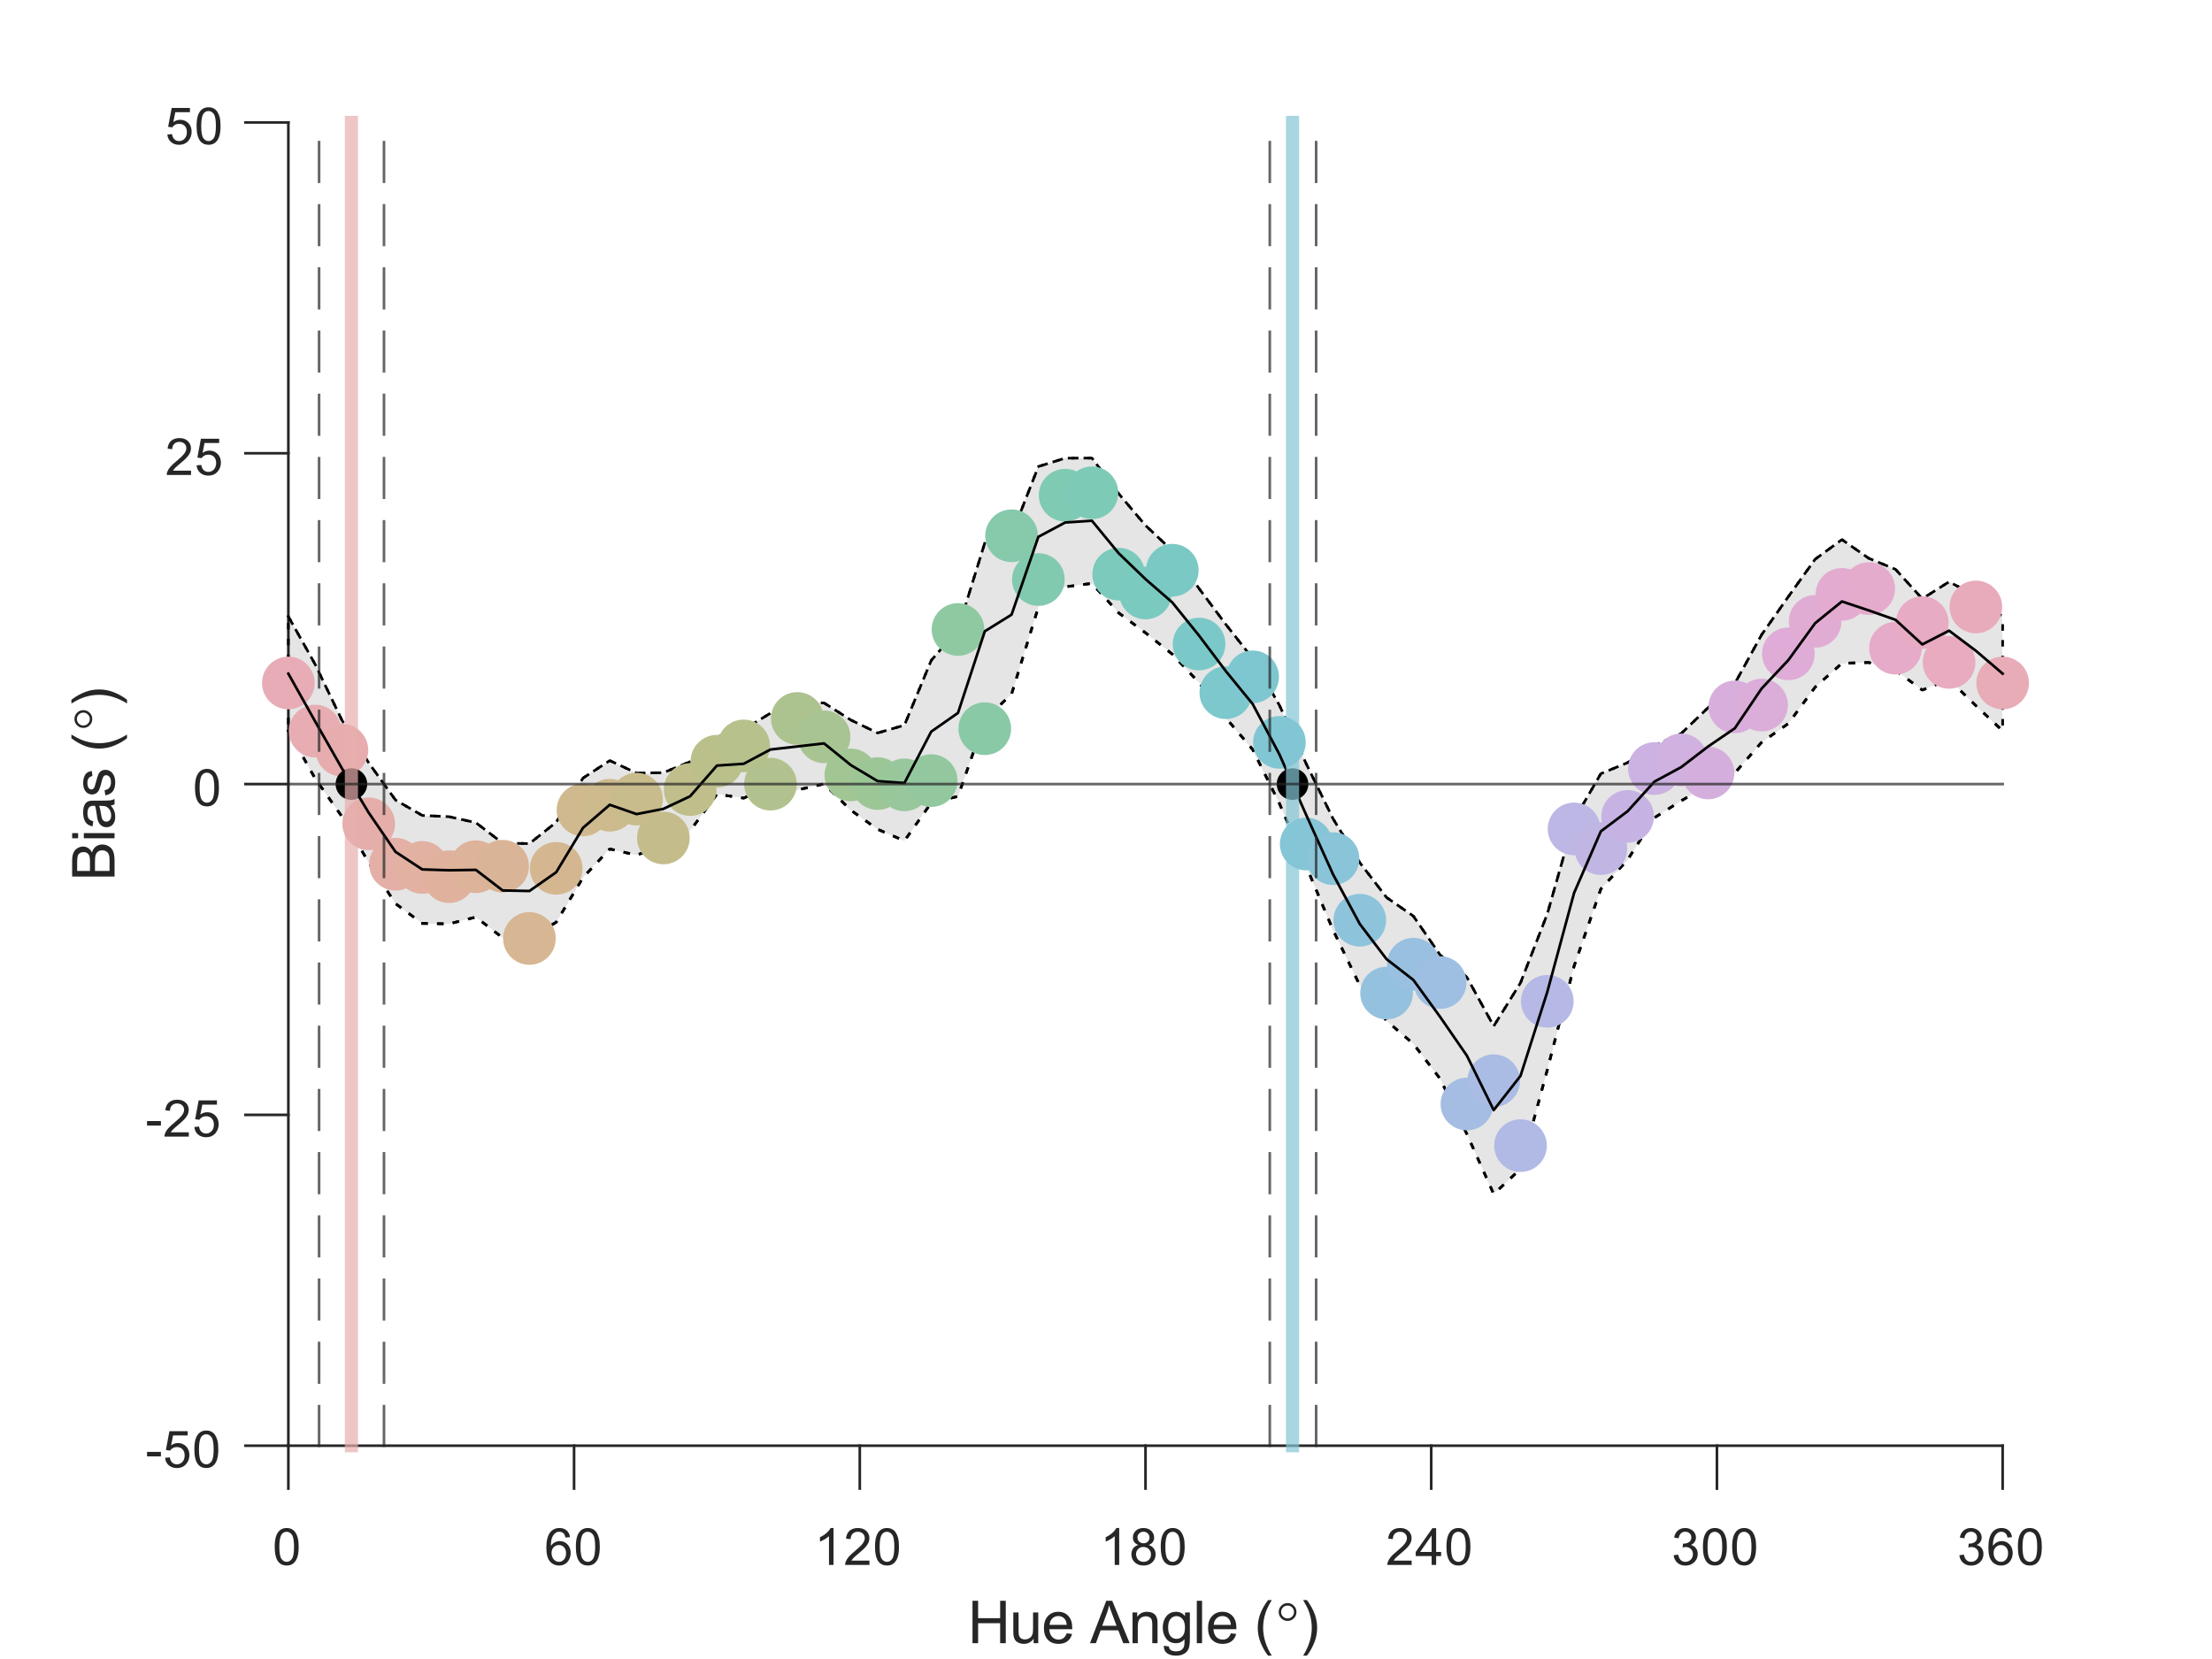 <?xml version="1.0"?>
<!DOCTYPE svg PUBLIC '-//W3C//DTD SVG 1.0//EN'
          'http://www.w3.org/TR/2001/REC-SVG-20010904/DTD/svg10.dtd'>
<svg xmlns:xlink="http://www.w3.org/1999/xlink" style="fill-opacity:1; color-rendering:auto; color-interpolation:auto; text-rendering:auto; stroke:black; stroke-linecap:square; stroke-miterlimit:10; shape-rendering:auto; stroke-opacity:1; fill:black; stroke-dasharray:none; font-weight:normal; stroke-width:1; font-family:'Dialog'; font-style:normal; stroke-linejoin:miter; font-size:12px; stroke-dashoffset:0; image-rendering:auto;" width="560" height="420" xmlns="http://www.w3.org/2000/svg"
><rect width="100%" height="100%" fill="#808080" stroke="none"/><!--Generated by the Batik Graphics2D SVG Generator--><defs id="genericDefs"
  /><g
  ><defs id="defs1"
    ><clipPath clipPathUnits="userSpaceOnUse" id="clipPath1"
      ><path d="M0 0 L560 0 L560 420 L0 420 L0 0 Z"
      /></clipPath
    ></defs
    ><g style="fill:white; stroke:white;"
    ><rect x="0" y="0" width="560" style="clip-path:url(#clipPath1); stroke:none;" height="420"
    /></g
    ><g style="fill:white; text-rendering:optimizeSpeed; color-rendering:optimizeSpeed; image-rendering:optimizeSpeed; shape-rendering:crispEdges; stroke:white; color-interpolation:sRGB;"
    ><rect x="0" width="560" height="420" y="0" style="stroke:none;"
      /><path style="stroke:none;" d="M73 366 L507 366 L507 31 L73 31 Z"
    /></g
    ><g style="fill:rgb(38,38,38); text-rendering:geometricPrecision; image-rendering:optimizeQuality; color-rendering:optimizeQuality; stroke-linejoin:round; stroke:rgb(38,38,38); color-interpolation:linearRGB; stroke-width:0.667;"
    ><line y2="366" style="fill:none;" x1="73" x2="507" y1="366"
      /><line y2="376.85" style="fill:none;" x1="73" x2="73" y1="366"
      /><line y2="376.85" style="fill:none;" x1="145.333" x2="145.333" y1="366"
      /><line y2="376.85" style="fill:none;" x1="217.667" x2="217.667" y1="366"
      /><line y2="376.85" style="fill:none;" x1="290" x2="290" y1="366"
      /><line y2="376.85" style="fill:none;" x1="362.333" x2="362.333" y1="366"
      /><line y2="376.85" style="fill:none;" x1="434.667" x2="434.667" y1="366"
      /><line y2="376.85" style="fill:none;" x1="507" x2="507" y1="366"
    /></g
    ><g transform="translate(73,382.183)" style="font-size:13.333px; fill:rgb(38,38,38); text-rendering:geometricPrecision; color-rendering:optimizeQuality; image-rendering:optimizeQuality; stroke:rgb(38,38,38); color-interpolation:linearRGB;"
    ><path style="stroke:none;" d="M-3.453 9.406 Q-3.453 7.766 -3.117 6.758 Q-2.781 5.75 -2.109 5.203 Q-1.438 4.656 -0.422 4.656 Q0.328 4.656 0.891 4.961 Q1.453 5.266 1.82 5.828 Q2.188 6.391 2.398 7.211 Q2.609 8.031 2.609 9.406 Q2.609 11.047 2.273 12.055 Q1.938 13.062 1.266 13.609 Q0.594 14.156 -0.422 14.156 Q-1.766 14.156 -2.547 13.188 Q-3.453 12.031 -3.453 9.406 ZM-2.281 9.406 Q-2.281 11.703 -1.75 12.461 Q-1.219 13.219 -0.422 13.219 Q0.359 13.219 0.898 12.461 Q1.438 11.703 1.438 9.406 Q1.438 7.109 0.898 6.359 Q0.359 5.609 -0.438 5.609 Q-1.219 5.609 -1.703 6.266 Q-2.281 7.125 -2.281 9.406 Z"
    /></g
    ><g transform="translate(145.333,382.183)" style="font-size:13.333px; fill:rgb(38,38,38); text-rendering:geometricPrecision; color-rendering:optimizeQuality; image-rendering:optimizeQuality; stroke:rgb(38,38,38); color-interpolation:linearRGB;"
    ><path style="stroke:none;" d="M-1.031 6.969 L-2.172 7.062 Q-2.312 6.391 -2.594 6.078 Q-3.062 5.594 -3.734 5.594 Q-4.281 5.594 -4.703 5.906 Q-5.234 6.297 -5.547 7.047 Q-5.859 7.797 -5.875 9.203 Q-5.469 8.578 -4.867 8.273 Q-4.266 7.969 -3.609 7.969 Q-2.469 7.969 -1.664 8.805 Q-0.859 9.641 -0.859 10.984 Q-0.859 11.859 -1.242 12.609 Q-1.625 13.359 -2.281 13.758 Q-2.938 14.156 -3.781 14.156 Q-5.203 14.156 -6.109 13.109 Q-7.016 12.062 -7.016 9.641 Q-7.016 6.953 -6.016 5.719 Q-5.141 4.656 -3.672 4.656 Q-2.578 4.656 -1.875 5.273 Q-1.172 5.891 -1.031 6.969 ZM-5.703 10.984 Q-5.703 11.578 -5.453 12.117 Q-5.203 12.656 -4.75 12.938 Q-4.297 13.219 -3.797 13.219 Q-3.078 13.219 -2.555 12.633 Q-2.031 12.047 -2.031 11.047 Q-2.031 10.078 -2.547 9.523 Q-3.062 8.969 -3.844 8.969 Q-4.625 8.969 -5.164 9.523 Q-5.703 10.078 -5.703 10.984 ZM0.451 9.406 Q0.451 7.766 0.787 6.758 Q1.123 5.75 1.794 5.203 Q2.466 4.656 3.482 4.656 Q4.232 4.656 4.794 4.961 Q5.357 5.266 5.724 5.828 Q6.091 6.391 6.302 7.211 Q6.513 8.031 6.513 9.406 Q6.513 11.047 6.177 12.055 Q5.841 13.062 5.169 13.609 Q4.497 14.156 3.482 14.156 Q2.138 14.156 1.357 13.188 Q0.451 12.031 0.451 9.406 ZM1.623 9.406 Q1.623 11.703 2.154 12.461 Q2.685 13.219 3.482 13.219 Q4.263 13.219 4.802 12.461 Q5.341 11.703 5.341 9.406 Q5.341 7.109 4.802 6.359 Q4.263 5.609 3.466 5.609 Q2.685 5.609 2.201 6.266 Q1.623 7.125 1.623 9.406 Z"
    /></g
    ><g transform="translate(217.667,382.183)" style="font-size:13.333px; fill:rgb(38,38,38); text-rendering:geometricPrecision; color-rendering:optimizeQuality; image-rendering:optimizeQuality; stroke:rgb(38,38,38); color-interpolation:linearRGB;"
    ><path style="stroke:none;" d="M-6.656 14 L-7.797 14 L-7.797 6.719 Q-8.219 7.109 -8.883 7.508 Q-9.547 7.906 -10.078 8.094 L-10.078 6.984 Q-9.125 6.547 -8.406 5.906 Q-7.688 5.266 -7.391 4.656 L-6.656 4.656 L-6.656 14 ZM2.451 12.906 L2.451 14 L-3.706 14 Q-3.721 13.594 -3.565 13.203 Q-3.331 12.578 -2.815 11.969 Q-2.299 11.359 -1.315 10.562 Q0.201 9.312 0.732 8.586 Q1.263 7.859 1.263 7.219 Q1.263 6.531 0.779 6.07 Q0.294 5.609 -0.487 5.609 Q-1.315 5.609 -1.807 6.102 Q-2.299 6.594 -2.315 7.469 L-3.487 7.344 Q-3.362 6.031 -2.581 5.344 Q-1.799 4.656 -0.471 4.656 Q0.873 4.656 1.654 5.398 Q2.435 6.141 2.435 7.234 Q2.435 7.797 2.208 8.336 Q1.982 8.875 1.451 9.477 Q0.919 10.078 -0.315 11.109 Q-1.346 11.969 -1.635 12.281 Q-1.924 12.594 -2.112 12.906 L2.451 12.906 ZM3.854 9.406 Q3.854 7.766 4.19 6.758 Q4.526 5.75 5.198 5.203 Q5.87 4.656 6.886 4.656 Q7.636 4.656 8.198 4.961 Q8.761 5.266 9.128 5.828 Q9.495 6.391 9.706 7.211 Q9.917 8.031 9.917 9.406 Q9.917 11.047 9.581 12.055 Q9.245 13.062 8.573 13.609 Q7.901 14.156 6.886 14.156 Q5.542 14.156 4.761 13.188 Q3.854 12.031 3.854 9.406 ZM5.026 9.406 Q5.026 11.703 5.558 12.461 Q6.089 13.219 6.886 13.219 Q7.667 13.219 8.206 12.461 Q8.745 11.703 8.745 9.406 Q8.745 7.109 8.206 6.359 Q7.667 5.609 6.87 5.609 Q6.089 5.609 5.604 6.266 Q5.026 7.125 5.026 9.406 Z"
    /></g
    ><g transform="translate(290,382.183)" style="font-size:13.333px; fill:rgb(38,38,38); text-rendering:geometricPrecision; color-rendering:optimizeQuality; image-rendering:optimizeQuality; stroke:rgb(38,38,38); color-interpolation:linearRGB;"
    ><path style="stroke:none;" d="M-6.656 14 L-7.797 14 L-7.797 6.719 Q-8.219 7.109 -8.883 7.508 Q-9.547 7.906 -10.078 8.094 L-10.078 6.984 Q-9.125 6.547 -8.406 5.906 Q-7.688 5.266 -7.391 4.656 L-6.656 4.656 L-6.656 14 ZM-1.799 8.953 Q-2.502 8.688 -2.846 8.211 Q-3.19 7.734 -3.19 7.062 Q-3.19 6.047 -2.463 5.352 Q-1.737 4.656 -0.518 4.656 Q0.701 4.656 1.443 5.367 Q2.185 6.078 2.185 7.094 Q2.185 7.734 1.841 8.211 Q1.498 8.688 0.81 8.953 Q1.669 9.234 2.115 9.859 Q2.56 10.484 2.56 11.344 Q2.56 12.531 1.716 13.344 Q0.873 14.156 -0.502 14.156 Q-1.877 14.156 -2.721 13.344 Q-3.565 12.531 -3.565 11.312 Q-3.565 10.406 -3.104 9.789 Q-2.643 9.172 -1.799 8.953 ZM-2.034 7.016 Q-2.034 7.672 -1.604 8.094 Q-1.174 8.516 -0.502 8.516 Q0.169 8.516 0.591 8.102 Q1.013 7.688 1.013 7.078 Q1.013 6.453 0.576 6.023 Q0.138 5.594 -0.502 5.594 Q-1.159 5.594 -1.596 6.016 Q-2.034 6.438 -2.034 7.016 ZM-2.393 11.312 Q-2.393 11.797 -2.159 12.258 Q-1.924 12.719 -1.471 12.969 Q-1.018 13.219 -0.487 13.219 Q0.326 13.219 0.857 12.695 Q1.388 12.172 1.388 11.359 Q1.388 10.531 0.841 9.992 Q0.294 9.453 -0.534 9.453 Q-1.331 9.453 -1.862 9.984 Q-2.393 10.516 -2.393 11.312 ZM3.854 9.406 Q3.854 7.766 4.19 6.758 Q4.526 5.75 5.198 5.203 Q5.87 4.656 6.886 4.656 Q7.636 4.656 8.198 4.961 Q8.761 5.266 9.128 5.828 Q9.495 6.391 9.706 7.211 Q9.917 8.031 9.917 9.406 Q9.917 11.047 9.581 12.055 Q9.245 13.062 8.573 13.609 Q7.901 14.156 6.886 14.156 Q5.542 14.156 4.761 13.188 Q3.854 12.031 3.854 9.406 ZM5.026 9.406 Q5.026 11.703 5.558 12.461 Q6.089 13.219 6.886 13.219 Q7.667 13.219 8.206 12.461 Q8.745 11.703 8.745 9.406 Q8.745 7.109 8.206 6.359 Q7.667 5.609 6.87 5.609 Q6.089 5.609 5.604 6.266 Q5.026 7.125 5.026 9.406 Z"
    /></g
    ><g transform="translate(362.333,382.183)" style="font-size:13.333px; fill:rgb(38,38,38); text-rendering:geometricPrecision; color-rendering:optimizeQuality; image-rendering:optimizeQuality; stroke:rgb(38,38,38); color-interpolation:linearRGB;"
    ><path style="stroke:none;" d="M-4.953 12.906 L-4.953 14 L-11.109 14 Q-11.125 13.594 -10.969 13.203 Q-10.734 12.578 -10.219 11.969 Q-9.703 11.359 -8.719 10.562 Q-7.203 9.312 -6.672 8.586 Q-6.141 7.859 -6.141 7.219 Q-6.141 6.531 -6.625 6.07 Q-7.109 5.609 -7.891 5.609 Q-8.719 5.609 -9.211 6.102 Q-9.703 6.594 -9.719 7.469 L-10.891 7.344 Q-10.766 6.031 -9.984 5.344 Q-9.203 4.656 -7.875 4.656 Q-6.531 4.656 -5.75 5.398 Q-4.969 6.141 -4.969 7.234 Q-4.969 7.797 -5.195 8.336 Q-5.422 8.875 -5.953 9.477 Q-6.484 10.078 -7.719 11.109 Q-8.75 11.969 -9.039 12.281 Q-9.328 12.594 -9.516 12.906 L-4.953 12.906 ZM0.107 14 L0.107 11.766 L-3.924 11.766 L-3.924 10.719 L0.31 4.688 L1.248 4.688 L1.248 10.719 L2.513 10.719 L2.513 11.766 L1.248 11.766 L1.248 14 L0.107 14 ZM0.107 10.719 L0.107 6.531 L-2.815 10.719 L0.107 10.719 ZM3.854 9.406 Q3.854 7.766 4.19 6.758 Q4.526 5.75 5.198 5.203 Q5.87 4.656 6.886 4.656 Q7.636 4.656 8.198 4.961 Q8.761 5.266 9.128 5.828 Q9.495 6.391 9.706 7.211 Q9.917 8.031 9.917 9.406 Q9.917 11.047 9.581 12.055 Q9.245 13.062 8.573 13.609 Q7.901 14.156 6.886 14.156 Q5.542 14.156 4.761 13.188 Q3.854 12.031 3.854 9.406 ZM5.026 9.406 Q5.026 11.703 5.558 12.461 Q6.089 13.219 6.886 13.219 Q7.667 13.219 8.206 12.461 Q8.745 11.703 8.745 9.406 Q8.745 7.109 8.206 6.359 Q7.667 5.609 6.87 5.609 Q6.089 5.609 5.604 6.266 Q5.026 7.125 5.026 9.406 Z"
    /></g
    ><g transform="translate(434.667,382.183)" style="font-size:13.333px; fill:rgb(38,38,38); text-rendering:geometricPrecision; color-rendering:optimizeQuality; image-rendering:optimizeQuality; stroke:rgb(38,38,38); color-interpolation:linearRGB;"
    ><path style="stroke:none;" d="M-10.953 11.547 L-9.812 11.391 Q-9.609 12.359 -9.141 12.789 Q-8.672 13.219 -7.984 13.219 Q-7.188 13.219 -6.633 12.664 Q-6.078 12.109 -6.078 11.281 Q-6.078 10.484 -6.586 9.977 Q-7.094 9.469 -7.891 9.469 Q-8.219 9.469 -8.703 9.594 L-8.578 8.594 Q-8.453 8.609 -8.391 8.609 Q-7.656 8.609 -7.07 8.227 Q-6.484 7.844 -6.484 7.047 Q-6.484 6.422 -6.914 6.008 Q-7.344 5.594 -8.016 5.594 Q-8.688 5.594 -9.125 6.016 Q-9.562 6.438 -9.703 7.266 L-10.844 7.062 Q-10.625 5.922 -9.883 5.289 Q-9.141 4.656 -8.047 4.656 Q-7.281 4.656 -6.641 4.984 Q-6 5.312 -5.656 5.875 Q-5.312 6.438 -5.312 7.078 Q-5.312 7.672 -5.641 8.172 Q-5.969 8.672 -6.594 8.953 Q-5.781 9.156 -5.32 9.75 Q-4.859 10.344 -4.859 11.25 Q-4.859 12.469 -5.75 13.32 Q-6.641 14.172 -8 14.172 Q-9.219 14.172 -10.031 13.438 Q-10.844 12.703 -10.953 11.547 ZM-3.549 9.406 Q-3.549 7.766 -3.213 6.758 Q-2.877 5.75 -2.206 5.203 Q-1.534 4.656 -0.518 4.656 Q0.232 4.656 0.794 4.961 Q1.357 5.266 1.724 5.828 Q2.091 6.391 2.302 7.211 Q2.513 8.031 2.513 9.406 Q2.513 11.047 2.177 12.055 Q1.841 13.062 1.169 13.609 Q0.497 14.156 -0.518 14.156 Q-1.862 14.156 -2.643 13.188 Q-3.549 12.031 -3.549 9.406 ZM-2.377 9.406 Q-2.377 11.703 -1.846 12.461 Q-1.315 13.219 -0.518 13.219 Q0.263 13.219 0.802 12.461 Q1.341 11.703 1.341 9.406 Q1.341 7.109 0.802 6.359 Q0.263 5.609 -0.534 5.609 Q-1.315 5.609 -1.799 6.266 Q-2.377 7.125 -2.377 9.406 ZM3.854 9.406 Q3.854 7.766 4.19 6.758 Q4.526 5.75 5.198 5.203 Q5.87 4.656 6.886 4.656 Q7.636 4.656 8.198 4.961 Q8.761 5.266 9.128 5.828 Q9.495 6.391 9.706 7.211 Q9.917 8.031 9.917 9.406 Q9.917 11.047 9.581 12.055 Q9.245 13.062 8.573 13.609 Q7.901 14.156 6.886 14.156 Q5.542 14.156 4.761 13.188 Q3.854 12.031 3.854 9.406 ZM5.026 9.406 Q5.026 11.703 5.558 12.461 Q6.089 13.219 6.886 13.219 Q7.667 13.219 8.206 12.461 Q8.745 11.703 8.745 9.406 Q8.745 7.109 8.206 6.359 Q7.667 5.609 6.87 5.609 Q6.089 5.609 5.604 6.266 Q5.026 7.125 5.026 9.406 Z"
    /></g
    ><g transform="translate(507,382.183)" style="font-size:13.333px; fill:rgb(38,38,38); text-rendering:geometricPrecision; color-rendering:optimizeQuality; image-rendering:optimizeQuality; stroke:rgb(38,38,38); color-interpolation:linearRGB;"
    ><path style="stroke:none;" d="M-10.953 11.547 L-9.812 11.391 Q-9.609 12.359 -9.141 12.789 Q-8.672 13.219 -7.984 13.219 Q-7.188 13.219 -6.633 12.664 Q-6.078 12.109 -6.078 11.281 Q-6.078 10.484 -6.586 9.977 Q-7.094 9.469 -7.891 9.469 Q-8.219 9.469 -8.703 9.594 L-8.578 8.594 Q-8.453 8.609 -8.391 8.609 Q-7.656 8.609 -7.07 8.227 Q-6.484 7.844 -6.484 7.047 Q-6.484 6.422 -6.914 6.008 Q-7.344 5.594 -8.016 5.594 Q-8.688 5.594 -9.125 6.016 Q-9.562 6.438 -9.703 7.266 L-10.844 7.062 Q-10.625 5.922 -9.883 5.289 Q-9.141 4.656 -8.047 4.656 Q-7.281 4.656 -6.641 4.984 Q-6 5.312 -5.656 5.875 Q-5.312 6.438 -5.312 7.078 Q-5.312 7.672 -5.641 8.172 Q-5.969 8.672 -6.594 8.953 Q-5.781 9.156 -5.32 9.75 Q-4.859 10.344 -4.859 11.25 Q-4.859 12.469 -5.75 13.32 Q-6.641 14.172 -8 14.172 Q-9.219 14.172 -10.031 13.438 Q-10.844 12.703 -10.953 11.547 ZM2.373 6.969 L1.232 7.062 Q1.091 6.391 0.81 6.078 Q0.341 5.594 -0.331 5.594 Q-0.877 5.594 -1.299 5.906 Q-1.831 6.297 -2.143 7.047 Q-2.456 7.797 -2.471 9.203 Q-2.065 8.578 -1.463 8.273 Q-0.862 7.969 -0.206 7.969 Q0.935 7.969 1.74 8.805 Q2.544 9.641 2.544 10.984 Q2.544 11.859 2.162 12.609 Q1.779 13.359 1.123 13.758 Q0.466 14.156 -0.378 14.156 Q-1.799 14.156 -2.706 13.109 Q-3.612 12.062 -3.612 9.641 Q-3.612 6.953 -2.612 5.719 Q-1.737 4.656 -0.268 4.656 Q0.826 4.656 1.529 5.273 Q2.232 5.891 2.373 6.969 ZM-2.299 10.984 Q-2.299 11.578 -2.049 12.117 Q-1.799 12.656 -1.346 12.938 Q-0.893 13.219 -0.393 13.219 Q0.326 13.219 0.849 12.633 Q1.373 12.047 1.373 11.047 Q1.373 10.078 0.857 9.523 Q0.341 8.969 -0.44 8.969 Q-1.221 8.969 -1.76 9.523 Q-2.299 10.078 -2.299 10.984 ZM3.854 9.406 Q3.854 7.766 4.19 6.758 Q4.526 5.75 5.198 5.203 Q5.87 4.656 6.886 4.656 Q7.636 4.656 8.198 4.961 Q8.761 5.266 9.128 5.828 Q9.495 6.391 9.706 7.211 Q9.917 8.031 9.917 9.406 Q9.917 11.047 9.581 12.055 Q9.245 13.062 8.573 13.609 Q7.901 14.156 6.886 14.156 Q5.542 14.156 4.761 13.188 Q3.854 12.031 3.854 9.406 ZM5.026 9.406 Q5.026 11.703 5.558 12.461 Q6.089 13.219 6.886 13.219 Q7.667 13.219 8.206 12.461 Q8.745 11.703 8.745 9.406 Q8.745 7.109 8.206 6.359 Q7.667 5.609 6.87 5.609 Q6.089 5.609 5.604 6.266 Q5.026 7.125 5.026 9.406 Z"
    /></g
    ><g transform="translate(245,416)" style="font-size:14.667px; fill:rgb(38,38,38); text-rendering:geometricPrecision; color-rendering:optimizeQuality; image-rendering:optimizeQuality; stroke:rgb(38,38,38); color-interpolation:linearRGB;"
    ><path style="stroke:none;" d="M1.203 0 L1.203 -10.734 L2.625 -10.734 L2.625 -6.328 L8.203 -6.328 L8.203 -10.734 L9.625 -10.734 L9.625 0 L8.203 0 L8.203 -5.062 L2.625 -5.062 L2.625 0 L1.203 0 ZM16.678 0 L16.678 -1.141 Q15.756 0.172 14.209 0.172 Q13.522 0.172 12.92 -0.094 Q12.319 -0.359 12.03 -0.758 Q11.741 -1.156 11.631 -1.734 Q11.537 -2.109 11.537 -2.953 L11.537 -7.781 L12.866 -7.781 L12.866 -3.469 Q12.866 -2.438 12.944 -2.078 Q13.069 -1.547 13.467 -1.25 Q13.866 -0.953 14.459 -0.953 Q15.053 -0.953 15.576 -1.258 Q16.1 -1.562 16.319 -2.086 Q16.537 -2.609 16.537 -3.609 L16.537 -7.781 L17.85 -7.781 L17.85 0 L16.678 0 ZM25.048 -2.5 L26.407 -2.344 Q26.095 -1.141 25.22 -0.484 Q24.345 0.172 22.985 0.172 Q21.282 0.172 20.282 -0.875 Q19.282 -1.922 19.282 -3.828 Q19.282 -5.781 20.298 -6.867 Q21.314 -7.953 22.923 -7.953 Q24.485 -7.953 25.47 -6.891 Q26.454 -5.828 26.454 -3.906 Q26.454 -3.781 26.454 -3.547 L20.642 -3.547 Q20.72 -2.266 21.368 -1.586 Q22.017 -0.906 23.001 -0.906 Q23.72 -0.906 24.235 -1.289 Q24.751 -1.672 25.048 -2.5 ZM20.72 -4.641 L25.064 -4.641 Q24.97 -5.625 24.564 -6.109 Q23.939 -6.875 22.939 -6.875 Q22.017 -6.875 21.399 -6.266 Q20.782 -5.656 20.72 -4.641 ZM30.943 0 L35.068 -10.734 L36.584 -10.734 L40.99 0 L39.365 0 L38.115 -3.25 L33.63 -3.25 L32.443 0 L30.943 0 ZM34.037 -4.406 L37.677 -4.406 L36.552 -7.391 Q36.037 -8.734 35.787 -9.609 Q35.584 -8.578 35.209 -7.562 L34.037 -4.406 ZM41.718 0 L41.718 -7.781 L42.906 -7.781 L42.906 -6.672 Q43.765 -7.953 45.39 -7.953 Q46.093 -7.953 46.679 -7.703 Q47.265 -7.453 47.562 -7.039 Q47.859 -6.625 47.968 -6.062 Q48.047 -5.703 48.047 -4.781 L48.047 0 L46.718 0 L46.718 -4.734 Q46.718 -5.531 46.57 -5.93 Q46.422 -6.328 46.031 -6.57 Q45.64 -6.812 45.109 -6.812 Q44.265 -6.812 43.656 -6.281 Q43.047 -5.75 43.047 -4.25 L43.047 0 L41.718 0 ZM49.635 0.641 L50.916 0.828 Q50.995 1.422 51.354 1.703 Q51.854 2.062 52.698 2.062 Q53.62 2.062 54.12 1.695 Q54.62 1.328 54.791 0.672 Q54.885 0.266 54.885 -1.016 Q54.026 0 52.729 0 Q51.12 0 50.245 -1.156 Q49.37 -2.312 49.37 -3.938 Q49.37 -5.047 49.776 -5.984 Q50.182 -6.922 50.94 -7.438 Q51.698 -7.953 52.745 -7.953 Q54.12 -7.953 55.01 -6.844 L55.01 -7.781 L56.229 -7.781 L56.229 -1.062 Q56.229 0.766 55.854 1.523 Q55.479 2.281 54.682 2.719 Q53.885 3.156 52.713 3.156 Q51.323 3.156 50.463 2.531 Q49.604 1.906 49.635 0.641 ZM50.729 -4.031 Q50.729 -2.5 51.331 -1.797 Q51.932 -1.094 52.854 -1.094 Q53.76 -1.094 54.377 -1.789 Q54.995 -2.484 54.995 -3.984 Q54.995 -5.406 54.362 -6.133 Q53.729 -6.859 52.838 -6.859 Q51.948 -6.859 51.338 -6.148 Q50.729 -5.438 50.729 -4.031 ZM57.989 0 L57.989 -10.734 L59.318 -10.734 L59.318 0 L57.989 0 ZM66.605 -2.5 L67.964 -2.344 Q67.652 -1.141 66.777 -0.484 Q65.902 0.172 64.542 0.172 Q62.839 0.172 61.839 -0.875 Q60.839 -1.922 60.839 -3.828 Q60.839 -5.781 61.855 -6.867 Q62.871 -7.953 64.48 -7.953 Q66.042 -7.953 67.027 -6.891 Q68.011 -5.828 68.011 -3.906 Q68.011 -3.781 68.011 -3.547 L62.199 -3.547 Q62.277 -2.266 62.925 -1.586 Q63.574 -0.906 64.558 -0.906 Q65.277 -0.906 65.792 -1.289 Q66.308 -1.672 66.605 -2.5 ZM62.277 -4.641 L66.621 -4.641 Q66.527 -5.625 66.121 -6.109 Q65.496 -6.875 64.496 -6.875 Q63.574 -6.875 62.956 -6.266 Q62.339 -5.656 62.277 -4.641 ZM76.031 3.156 Q74.937 1.781 74.18 -0.062 Q73.422 -1.906 73.422 -3.891 Q73.422 -5.625 73.984 -7.234 Q74.641 -9.078 76.031 -10.922 L76.969 -10.922 Q76.078 -9.391 75.797 -8.75 Q75.344 -7.734 75.094 -6.641 Q74.781 -5.266 74.781 -3.875 Q74.781 -0.359 76.969 3.156 L76.031 3.156 Z"
    /></g
    ><g transform="translate(323,416)" style="font-size:14.667px; fill:rgb(38,38,38); text-rendering:geometricPrecision; image-rendering:optimizeQuality; color-rendering:optimizeQuality; font-family:serif; stroke:rgb(38,38,38); color-interpolation:linearRGB;"
    ><path style="stroke:none;" d="M2.969 -10.156 Q3.906 -10.156 4.562 -9.492 Q5.219 -8.828 5.219 -7.891 Q5.219 -6.969 4.562 -6.305 Q3.906 -5.641 2.969 -5.641 Q2.031 -5.641 1.375 -6.305 Q0.719 -6.969 0.719 -7.891 Q0.719 -8.828 1.375 -9.492 Q2.031 -10.156 2.969 -10.156 ZM2.969 -9.531 Q2.281 -9.531 1.805 -9.055 Q1.328 -8.578 1.328 -7.906 Q1.328 -7.234 1.805 -6.75 Q2.281 -6.266 2.969 -6.266 Q3.641 -6.266 4.117 -6.75 Q4.594 -7.234 4.594 -7.906 Q4.594 -8.578 4.117 -9.055 Q3.641 -9.531 2.969 -9.531 Z"
    /></g
    ><g transform="translate(329,416)" style="font-size:14.667px; fill:rgb(38,38,38); text-rendering:geometricPrecision; color-rendering:optimizeQuality; image-rendering:optimizeQuality; stroke:rgb(38,38,38); color-interpolation:linearRGB;"
    ><path style="stroke:none;" d="M1.859 3.156 L0.906 3.156 Q3.094 -0.359 3.094 -3.875 Q3.094 -5.266 2.781 -6.609 Q2.531 -7.719 2.094 -8.719 Q1.797 -9.375 0.906 -10.922 L1.859 -10.922 Q3.234 -9.078 3.891 -7.234 Q4.453 -5.625 4.453 -3.891 Q4.453 -1.906 3.695 -0.062 Q2.938 1.781 1.859 3.156 Z"
    /></g
    ><g style="fill:rgb(38,38,38); text-rendering:geometricPrecision; image-rendering:optimizeQuality; color-rendering:optimizeQuality; stroke-linejoin:round; stroke:rgb(38,38,38); color-interpolation:linearRGB; stroke-width:0.667;"
    ><line y2="31" style="fill:none;" x1="73" x2="73" y1="366"
      /><line y2="366" style="fill:none;" x1="73" x2="62.15" y1="366"
      /><line y2="282.25" style="fill:none;" x1="73" x2="62.15" y1="282.25"
      /><line y2="198.5" style="fill:none;" x1="73" x2="62.15" y1="198.5"
      /><line y2="114.75" style="fill:none;" x1="73" x2="62.15" y1="114.75"
      /><line y2="31" style="fill:none;" x1="73" x2="62.15" y1="31"
    /></g
    ><g transform="translate(56.817,366)" style="font-size:13.333px; fill:rgb(38,38,38); text-rendering:geometricPrecision; color-rendering:optimizeQuality; image-rendering:optimizeQuality; stroke:rgb(38,38,38); color-interpolation:linearRGB;"
    ><path style="stroke:none;" d="M-19.594 2.703 L-19.594 1.562 L-16.078 1.562 L-16.078 2.703 L-19.594 2.703 ZM-15.02 3.062 L-13.832 2.953 Q-13.692 3.844 -13.207 4.281 Q-12.723 4.719 -12.036 4.719 Q-11.207 4.719 -10.637 4.094 Q-10.067 3.469 -10.067 2.453 Q-10.067 1.469 -10.614 0.906 Q-11.161 0.344 -12.051 0.344 Q-12.614 0.344 -13.059 0.594 Q-13.504 0.844 -13.754 1.234 L-14.817 1.094 L-13.926 -3.672 L-9.301 -3.672 L-9.301 -2.594 L-13.004 -2.594 L-13.504 -0.094 Q-12.676 -0.672 -11.754 -0.672 Q-10.536 -0.672 -9.7 0.172 Q-8.864 1.016 -8.864 2.344 Q-8.864 3.609 -9.598 4.531 Q-10.489 5.656 -12.036 5.656 Q-13.301 5.656 -14.106 4.945 Q-14.911 4.234 -15.02 3.062 ZM-7.616 0.906 Q-7.616 -0.734 -7.28 -1.742 Q-6.944 -2.75 -6.272 -3.297 Q-5.601 -3.844 -4.585 -3.844 Q-3.835 -3.844 -3.272 -3.539 Q-2.71 -3.234 -2.343 -2.672 Q-1.976 -2.109 -1.765 -1.289 Q-1.554 -0.469 -1.554 0.906 Q-1.554 2.547 -1.89 3.555 Q-2.226 4.562 -2.897 5.109 Q-3.569 5.656 -4.585 5.656 Q-5.929 5.656 -6.71 4.688 Q-7.616 3.531 -7.616 0.906 ZM-6.444 0.906 Q-6.444 3.203 -5.913 3.961 Q-5.382 4.719 -4.585 4.719 Q-3.804 4.719 -3.265 3.961 Q-2.726 3.203 -2.726 0.906 Q-2.726 -1.391 -3.265 -2.141 Q-3.804 -2.891 -4.601 -2.891 Q-5.382 -2.891 -5.866 -2.234 Q-6.444 -1.375 -6.444 0.906 Z"
    /></g
    ><g transform="translate(56.817,282.25)" style="font-size:13.333px; fill:rgb(38,38,38); text-rendering:geometricPrecision; color-rendering:optimizeQuality; image-rendering:optimizeQuality; stroke:rgb(38,38,38); color-interpolation:linearRGB;"
    ><path style="stroke:none;" d="M-19.594 2.703 L-19.594 1.562 L-16.078 1.562 L-16.078 2.703 L-19.594 2.703 ZM-9.02 4.406 L-9.02 5.5 L-15.176 5.5 Q-15.192 5.094 -15.036 4.703 Q-14.801 4.078 -14.286 3.469 Q-13.77 2.859 -12.786 2.062 Q-11.27 0.812 -10.739 0.086 Q-10.207 -0.641 -10.207 -1.281 Q-10.207 -1.969 -10.692 -2.43 Q-11.176 -2.891 -11.957 -2.891 Q-12.786 -2.891 -13.278 -2.398 Q-13.77 -1.906 -13.786 -1.031 L-14.957 -1.156 Q-14.832 -2.469 -14.051 -3.156 Q-13.27 -3.844 -11.942 -3.844 Q-10.598 -3.844 -9.817 -3.102 Q-9.036 -2.359 -9.036 -1.266 Q-9.036 -0.703 -9.262 -0.164 Q-9.489 0.375 -10.02 0.977 Q-10.551 1.578 -11.786 2.609 Q-12.817 3.469 -13.106 3.781 Q-13.395 4.094 -13.582 4.406 L-9.02 4.406 ZM-7.616 3.062 L-6.429 2.953 Q-6.288 3.844 -5.804 4.281 Q-5.319 4.719 -4.632 4.719 Q-3.804 4.719 -3.233 4.094 Q-2.663 3.469 -2.663 2.453 Q-2.663 1.469 -3.21 0.906 Q-3.757 0.344 -4.647 0.344 Q-5.21 0.344 -5.655 0.594 Q-6.101 0.844 -6.351 1.234 L-7.413 1.094 L-6.522 -3.672 L-1.897 -3.672 L-1.897 -2.594 L-5.601 -2.594 L-6.101 -0.094 Q-5.272 -0.672 -4.351 -0.672 Q-3.132 -0.672 -2.296 0.172 Q-1.46 1.016 -1.46 2.344 Q-1.46 3.609 -2.194 4.531 Q-3.085 5.656 -4.632 5.656 Q-5.897 5.656 -6.702 4.945 Q-7.507 4.234 -7.616 3.062 Z"
    /></g
    ><g transform="translate(56.817,198.5)" style="font-size:13.333px; fill:rgb(38,38,38); text-rendering:geometricPrecision; color-rendering:optimizeQuality; image-rendering:optimizeQuality; stroke:rgb(38,38,38); color-interpolation:linearRGB;"
    ><path style="stroke:none;" d="M-7.453 0.906 Q-7.453 -0.734 -7.117 -1.742 Q-6.781 -2.75 -6.109 -3.297 Q-5.438 -3.844 -4.422 -3.844 Q-3.672 -3.844 -3.109 -3.539 Q-2.547 -3.234 -2.18 -2.672 Q-1.812 -2.109 -1.602 -1.289 Q-1.391 -0.469 -1.391 0.906 Q-1.391 2.547 -1.727 3.555 Q-2.062 4.562 -2.734 5.109 Q-3.406 5.656 -4.422 5.656 Q-5.766 5.656 -6.547 4.688 Q-7.453 3.531 -7.453 0.906 ZM-6.281 0.906 Q-6.281 3.203 -5.75 3.961 Q-5.219 4.719 -4.422 4.719 Q-3.641 4.719 -3.102 3.961 Q-2.562 3.203 -2.562 0.906 Q-2.562 -1.391 -3.102 -2.141 Q-3.641 -2.891 -4.438 -2.891 Q-5.219 -2.891 -5.703 -2.234 Q-6.281 -1.375 -6.281 0.906 Z"
    /></g
    ><g transform="translate(56.817,114.75)" style="font-size:13.333px; fill:rgb(38,38,38); text-rendering:geometricPrecision; color-rendering:optimizeQuality; image-rendering:optimizeQuality; stroke:rgb(38,38,38); color-interpolation:linearRGB;"
    ><path style="stroke:none;" d="M-8.453 4.406 L-8.453 5.5 L-14.609 5.5 Q-14.625 5.094 -14.469 4.703 Q-14.234 4.078 -13.719 3.469 Q-13.203 2.859 -12.219 2.062 Q-10.703 0.812 -10.172 0.086 Q-9.641 -0.641 -9.641 -1.281 Q-9.641 -1.969 -10.125 -2.43 Q-10.609 -2.891 -11.391 -2.891 Q-12.219 -2.891 -12.711 -2.398 Q-13.203 -1.906 -13.219 -1.031 L-14.391 -1.156 Q-14.266 -2.469 -13.484 -3.156 Q-12.703 -3.844 -11.375 -3.844 Q-10.031 -3.844 -9.25 -3.102 Q-8.469 -2.359 -8.469 -1.266 Q-8.469 -0.703 -8.695 -0.164 Q-8.922 0.375 -9.453 0.977 Q-9.984 1.578 -11.219 2.609 Q-12.25 3.469 -12.539 3.781 Q-12.828 4.094 -13.016 4.406 L-8.453 4.406 ZM-7.049 3.062 L-5.862 2.953 Q-5.721 3.844 -5.237 4.281 Q-4.753 4.719 -4.065 4.719 Q-3.237 4.719 -2.667 4.094 Q-2.096 3.469 -2.096 2.453 Q-2.096 1.469 -2.643 0.906 Q-3.19 0.344 -4.081 0.344 Q-4.643 0.344 -5.088 0.594 Q-5.534 0.844 -5.784 1.234 L-6.846 1.094 L-5.956 -3.672 L-1.331 -3.672 L-1.331 -2.594 L-5.034 -2.594 L-5.534 -0.094 Q-4.706 -0.672 -3.784 -0.672 Q-2.565 -0.672 -1.729 0.172 Q-0.893 1.016 -0.893 2.344 Q-0.893 3.609 -1.627 4.531 Q-2.518 5.656 -4.065 5.656 Q-5.331 5.656 -6.135 4.945 Q-6.94 4.234 -7.049 3.062 Z"
    /></g
    ><g transform="translate(56.817,31)" style="font-size:13.333px; fill:rgb(38,38,38); text-rendering:geometricPrecision; color-rendering:optimizeQuality; image-rendering:optimizeQuality; stroke:rgb(38,38,38); color-interpolation:linearRGB;"
    ><path style="stroke:none;" d="M-14.453 3.062 L-13.266 2.953 Q-13.125 3.844 -12.641 4.281 Q-12.156 4.719 -11.469 4.719 Q-10.641 4.719 -10.07 4.094 Q-9.5 3.469 -9.5 2.453 Q-9.5 1.469 -10.047 0.906 Q-10.594 0.344 -11.484 0.344 Q-12.047 0.344 -12.492 0.594 Q-12.938 0.844 -13.188 1.234 L-14.25 1.094 L-13.359 -3.672 L-8.734 -3.672 L-8.734 -2.594 L-12.438 -2.594 L-12.938 -0.094 Q-12.109 -0.672 -11.188 -0.672 Q-9.969 -0.672 -9.133 0.172 Q-8.297 1.016 -8.297 2.344 Q-8.297 3.609 -9.031 4.531 Q-9.922 5.656 -11.469 5.656 Q-12.734 5.656 -13.539 4.945 Q-14.344 4.234 -14.453 3.062 ZM-7.049 0.906 Q-7.049 -0.734 -6.713 -1.742 Q-6.378 -2.75 -5.706 -3.297 Q-5.034 -3.844 -4.018 -3.844 Q-3.268 -3.844 -2.706 -3.539 Q-2.143 -3.234 -1.776 -2.672 Q-1.409 -2.109 -1.198 -1.289 Q-0.987 -0.469 -0.987 0.906 Q-0.987 2.547 -1.323 3.555 Q-1.659 4.562 -2.331 5.109 Q-3.002 5.656 -4.018 5.656 Q-5.362 5.656 -6.143 4.688 Q-7.049 3.531 -7.049 0.906 ZM-5.878 0.906 Q-5.878 3.203 -5.346 3.961 Q-4.815 4.719 -4.018 4.719 Q-3.237 4.719 -2.698 3.961 Q-2.159 3.203 -2.159 0.906 Q-2.159 -1.391 -2.698 -2.141 Q-3.237 -2.891 -4.034 -2.891 Q-4.815 -2.891 -5.299 -2.234 Q-5.878 -1.375 -5.878 0.906 Z"
    /></g
    ><g transform="translate(29,223) rotate(-90)" style="font-size:14.667px; fill:rgb(38,38,38); text-rendering:geometricPrecision; color-rendering:optimizeQuality; image-rendering:optimizeQuality; stroke:rgb(38,38,38); color-interpolation:linearRGB;"
    ><path style="stroke:none;" d="M1.094 0 L1.094 -10.734 L5.125 -10.734 Q6.359 -10.734 7.102 -10.406 Q7.844 -10.078 8.266 -9.406 Q8.688 -8.734 8.688 -7.984 Q8.688 -7.297 8.312 -6.695 Q7.938 -6.094 7.188 -5.719 Q8.156 -5.422 8.68 -4.734 Q9.203 -4.047 9.203 -3.109 Q9.203 -2.359 8.883 -1.711 Q8.562 -1.062 8.094 -0.711 Q7.625 -0.359 6.922 -0.18 Q6.219 0 5.188 0 L1.094 0 ZM2.516 -6.219 L4.844 -6.219 Q5.781 -6.219 6.203 -6.344 Q6.734 -6.516 7.008 -6.891 Q7.281 -7.266 7.281 -7.828 Q7.281 -8.359 7.031 -8.766 Q6.781 -9.172 6.305 -9.32 Q5.828 -9.469 4.672 -9.469 L2.516 -9.469 L2.516 -6.219 ZM2.516 -1.266 L5.188 -1.266 Q5.875 -1.266 6.156 -1.312 Q6.656 -1.406 6.984 -1.609 Q7.312 -1.812 7.523 -2.203 Q7.734 -2.594 7.734 -3.109 Q7.734 -3.719 7.43 -4.156 Q7.125 -4.594 6.578 -4.773 Q6.031 -4.953 5 -4.953 L2.516 -4.953 L2.516 -1.266 ZM10.776 -9.219 L10.776 -10.734 L12.088 -10.734 L12.088 -9.219 L10.776 -9.219 ZM10.776 0 L10.776 -7.781 L12.088 -7.781 L12.088 0 L10.776 0 ZM19.094 -0.953 Q18.36 -0.344 17.688 -0.086 Q17.016 0.172 16.235 0.172 Q14.954 0.172 14.266 -0.453 Q13.579 -1.078 13.579 -2.047 Q13.579 -2.625 13.836 -3.094 Q14.094 -3.562 14.516 -3.852 Q14.938 -4.141 15.469 -4.281 Q15.844 -4.391 16.641 -4.484 Q18.235 -4.672 18.985 -4.938 Q19 -5.203 19 -5.281 Q19 -6.094 18.625 -6.422 Q18.11 -6.859 17.125 -6.859 Q16.188 -6.859 15.743 -6.539 Q15.297 -6.219 15.094 -5.391 L13.797 -5.562 Q13.969 -6.391 14.376 -6.898 Q14.782 -7.406 15.547 -7.68 Q16.313 -7.953 17.313 -7.953 Q18.313 -7.953 18.93 -7.719 Q19.547 -7.484 19.844 -7.133 Q20.141 -6.781 20.25 -6.234 Q20.313 -5.891 20.313 -5.016 L20.313 -3.266 Q20.313 -1.422 20.399 -0.938 Q20.485 -0.453 20.735 0 L19.36 0 Q19.157 -0.406 19.094 -0.953 ZM18.985 -3.906 Q18.266 -3.609 16.829 -3.406 Q16.016 -3.281 15.68 -3.141 Q15.344 -3 15.165 -2.719 Q14.985 -2.438 14.985 -2.094 Q14.985 -1.562 15.383 -1.211 Q15.782 -0.859 16.547 -0.859 Q17.313 -0.859 17.907 -1.195 Q18.5 -1.531 18.782 -2.109 Q18.985 -2.547 18.985 -3.422 L18.985 -3.906 ZM21.652 -2.328 L22.948 -2.531 Q23.058 -1.75 23.558 -1.328 Q24.058 -0.906 24.964 -0.906 Q25.87 -0.906 26.308 -1.273 Q26.745 -1.641 26.745 -2.141 Q26.745 -2.594 26.355 -2.844 Q26.089 -3.031 25.011 -3.297 Q23.558 -3.656 23.003 -3.93 Q22.448 -4.203 22.159 -4.672 Q21.87 -5.141 21.87 -5.719 Q21.87 -6.234 22.105 -6.68 Q22.339 -7.125 22.745 -7.406 Q23.058 -7.641 23.589 -7.797 Q24.12 -7.953 24.73 -7.953 Q25.636 -7.953 26.331 -7.688 Q27.027 -7.422 27.355 -6.977 Q27.683 -6.531 27.808 -5.766 L26.527 -5.594 Q26.433 -6.203 26.011 -6.539 Q25.589 -6.875 24.823 -6.875 Q23.917 -6.875 23.527 -6.57 Q23.136 -6.266 23.136 -5.859 Q23.136 -5.609 23.292 -5.406 Q23.464 -5.188 23.808 -5.047 Q23.995 -4.984 24.964 -4.719 Q26.37 -4.344 26.925 -4.109 Q27.48 -3.875 27.792 -3.414 Q28.105 -2.953 28.105 -2.281 Q28.105 -1.625 27.722 -1.047 Q27.339 -0.469 26.613 -0.148 Q25.886 0.172 24.964 0.172 Q23.448 0.172 22.659 -0.453 Q21.87 -1.078 21.652 -2.328 ZM36.099 3.156 Q35.005 1.781 34.247 -0.062 Q33.489 -1.906 33.489 -3.891 Q33.489 -5.625 34.052 -7.234 Q34.708 -9.078 36.099 -10.922 L37.036 -10.922 Q36.145 -9.391 35.864 -8.75 Q35.411 -7.734 35.161 -6.641 Q34.849 -5.266 34.849 -3.875 Q34.849 -0.359 37.036 3.156 L36.099 3.156 Z"
    /></g
    ><g transform="translate(29,185) rotate(-90)" style="font-size:14.667px; fill:rgb(38,38,38); text-rendering:geometricPrecision; image-rendering:optimizeQuality; color-rendering:optimizeQuality; font-family:serif; stroke:rgb(38,38,38); color-interpolation:linearRGB;"
    ><path style="stroke:none;" d="M2.969 -10.156 Q3.906 -10.156 4.562 -9.492 Q5.219 -8.828 5.219 -7.891 Q5.219 -6.969 4.562 -6.305 Q3.906 -5.641 2.969 -5.641 Q2.031 -5.641 1.375 -6.305 Q0.719 -6.969 0.719 -7.891 Q0.719 -8.828 1.375 -9.492 Q2.031 -10.156 2.969 -10.156 ZM2.969 -9.531 Q2.281 -9.531 1.805 -9.055 Q1.328 -8.578 1.328 -7.906 Q1.328 -7.234 1.805 -6.75 Q2.281 -6.266 2.969 -6.266 Q3.641 -6.266 4.117 -6.75 Q4.594 -7.234 4.594 -7.906 Q4.594 -8.578 4.117 -9.055 Q3.641 -9.531 2.969 -9.531 Z"
    /></g
    ><g transform="translate(29,179) rotate(-90)" style="font-size:14.667px; fill:rgb(38,38,38); text-rendering:geometricPrecision; color-rendering:optimizeQuality; image-rendering:optimizeQuality; stroke:rgb(38,38,38); color-interpolation:linearRGB;"
    ><path style="stroke:none;" d="M1.859 3.156 L0.906 3.156 Q3.094 -0.359 3.094 -3.875 Q3.094 -5.266 2.781 -6.609 Q2.531 -7.719 2.094 -8.719 Q1.797 -9.375 0.906 -10.922 L1.859 -10.922 Q3.234 -9.078 3.891 -7.234 Q4.453 -5.625 4.453 -3.891 Q4.453 -1.906 3.695 -0.062 Q2.938 1.781 1.859 3.156 Z"
    /></g
    ><g style="stroke-linecap:butt; text-rendering:geometricPrecision; image-rendering:optimizeQuality; color-rendering:optimizeQuality; stroke-linejoin:bevel; stroke-dasharray:1,3; color-interpolation:linearRGB; stroke-width:0.667; stroke-miterlimit:1;"
    ><path d="M73 185.023 L79.781 197.082 L86.562 206.717 L93.344 218.38 L100.125 228.76 L106.906 233.781 L113.688 233.886 L120.469 232.177 L127.25 237.409 L134.031 237.566 L140.812 233.475 L147.594 222.174 L154.375 214.925 L161.156 216.493 L167.938 213.938 L174.719 210.33 L181.5 201.056 L188.281 202.052 L195.062 198.939 L201.844 199.999 L208.625 198.451 L215.406 205.113 L222.188 209.942 L228.969 212.869 L235.75 203.253 L242.531 201.614 L249.312 182.198 L256.094 175.718 L262.875 153.708 L269.656 148.568 L276.438 147.692 L283.219 155.167 L290 160.207 L296.781 165.61 L303.562 172.845 L310.344 181.752 L317.125 189.741 L323.906 203.42 L330.688 219.294 L337.469 235.427 L344.25 249.444 L351.031 258.442 L357.812 264.26 L364.594 273.112 L371.375 287.137 L378.156 302.295 L384.938 295.928 L391.719 270.867 L398.5 244.595 L405.281 225.055 L412.062 217.667 L418.844 207.021 L425.625 202.727 L432.406 198.832 L439.188 195.702 L445.969 187.944 L452.75 183.172 L459.531 173.958 L466.312 167.92 L473.094 167.723 L479.875 169.702 L486.656 174.696 L493.438 172.032 L500.219 178.644 L507 185.023" style="fill:none; fill-rule:evenodd;"
      /><path d="M73 156.073 L79.781 168.182 L86.562 182.317 L93.344 193.125 L100.125 202.543 L106.906 206.44 L113.688 206.761 L120.469 208.258 L127.25 213.454 L134.031 213.573 L140.812 208.167 L147.594 196.987 L154.375 192.553 L161.156 195.715 L167.938 195.623 L174.719 192.837 L181.5 186.58 L188.281 184.668 L195.062 180.557 L201.844 177.962 L208.625 177.957 L215.406 182.285 L222.188 185.562 L228.969 183.596 L235.75 167.202 L242.531 159.356 L249.312 137.45 L256.094 135.497 L262.875 118.105 L269.656 115.993 L276.438 115.968 L283.219 124.992 L290 133.02 L296.781 139.408 L303.562 149.004 L310.344 158.087 L317.125 166.695 L323.906 178.553 L330.688 193.363 L337.469 207.248 L344.25 218.392 L351.031 227.211 L357.812 231.915 L364.594 241.786 L371.375 247.42 L378.156 259.786 L384.938 248.821 L391.719 231.388 L398.5 207.536 L405.281 195.869 L412.062 193.072 L418.844 188.738 L425.625 185.698 L432.406 179.184 L439.188 173.058 L445.969 160.711 L452.75 151.046 L459.531 141.577 L466.312 136.61 L473.094 141.335 L479.875 144.131 L486.656 151.583 L493.438 147.291 L500.219 150.862 L507 156.073" style="fill:none; fill-rule:evenodd;"
    /></g
    ><g style="fill-opacity:0.102; fill:rgb(0,0,0); text-rendering:optimizeSpeed; image-rendering:optimizeSpeed; color-rendering:optimizeSpeed; shape-rendering:crispEdges; stroke:rgb(0,0,0); color-interpolation:sRGB; stroke-opacity:0.102;"
    ><path style="stroke:none;" d="M351.031 227.211 L344.25 218.392 L337.469 207.248 L330.688 193.363 L323.906 178.553 L317.125 166.695 L310.344 158.087 L303.562 149.004 L296.781 139.408 L290 133.02 L283.219 124.992 L276.438 115.968 L269.656 115.993 L262.875 118.105 L256.094 135.497 L249.312 137.45 L242.531 159.356 L235.75 167.202 L228.969 183.596 L222.188 185.562 L215.406 182.285 L208.625 177.957 L201.844 177.962 L195.062 180.557 L188.281 184.668 L181.5 186.58 L174.719 192.837 L167.938 195.623 L161.156 195.715 L154.375 192.553 L147.594 196.987 L140.812 208.167 L134.031 213.573 L127.25 213.454 L120.469 208.258 L113.688 206.761 L106.906 206.44 L100.125 202.543 L93.344 193.125 L86.562 182.317 L79.781 168.182 L73 156.073 L73 185.023 L79.781 197.082 L86.562 206.717 L93.344 218.38 L100.125 228.76 L106.906 233.781 L113.688 233.886 L120.469 232.177 L127.25 237.409 L134.031 237.566 L140.812 233.475 L147.594 222.174 L154.375 214.925 L161.156 216.493 L167.938 213.938 L174.719 210.33 L181.5 201.056 L188.281 202.052 L195.062 198.939 L201.844 199.999 L208.625 198.451 L215.406 205.113 L222.188 209.942 L228.969 212.869 L235.75 203.253 L242.531 201.614 L249.312 182.198 L256.094 175.718 L262.875 153.708 L269.656 148.568 L276.438 147.692 L283.219 155.167 L290 160.207 L296.781 165.61 L303.562 172.845 L310.344 181.752 L317.125 189.741 L323.906 203.42 L330.688 219.294 L337.469 235.427 L344.25 249.444 L351.031 258.442 L357.812 264.26 L364.594 273.112 L371.375 287.137 L378.156 302.295 L384.938 295.928 L391.719 270.867 L398.5 244.595 L405.281 225.055 L412.062 217.667 L418.844 207.021 L425.625 202.727 L432.406 198.832 L439.188 195.702 L445.969 187.944 L452.75 183.172 L459.531 173.958 L466.312 167.92 L473.094 167.723 L479.875 169.702 L486.656 174.696 L493.438 172.032 L500.219 178.644 L507 185.023 L507 156.073 L500.219 150.862 L493.438 147.291 L486.656 151.583 L479.875 144.131 L473.094 141.335 L466.312 136.61 L459.531 141.577 L452.75 151.046 L445.969 160.711 L439.188 173.058 L432.406 179.184 L425.625 185.698 L418.844 188.738 L412.062 193.072 L405.281 195.869 L398.5 207.536 L391.719 231.388 L384.938 248.821 L378.156 259.786 L371.375 247.42 L364.594 241.786 L357.812 231.915 Z"
    /></g
    ><g style="stroke-linecap:butt; text-rendering:geometricPrecision; image-rendering:optimizeQuality; color-rendering:optimizeQuality; stroke-linejoin:bevel; stroke-dasharray:1,3; color-interpolation:linearRGB; stroke-width:0.667; stroke-miterlimit:1;"
    ><path d="M73 185.023 L79.781 197.082 L86.562 206.717 L93.344 218.38 L100.125 228.76 L106.906 233.781 L113.688 233.886 L120.469 232.177 L127.25 237.409 L134.031 237.566 L140.812 233.475 L147.594 222.174 L154.375 214.925 L161.156 216.493 L167.938 213.938 L174.719 210.33 L181.5 201.056 L188.281 202.052 L195.062 198.939 L201.844 199.999 L208.625 198.451 L215.406 205.113 L222.188 209.942 L228.969 212.869 L235.75 203.253 L242.531 201.614 L249.312 182.198 L256.094 175.718 L262.875 153.708 L269.656 148.568 L276.438 147.692 L283.219 155.167 L290 160.207 L296.781 165.61 L303.562 172.845 L310.344 181.752 L317.125 189.741 L323.906 203.42 L330.688 219.294 L337.469 235.427 L344.25 249.444 L351.031 258.442 L357.812 264.26 L364.594 273.112 L371.375 287.137 L378.156 302.295 L384.938 295.928 L391.719 270.867 L398.5 244.595 L405.281 225.055 L412.062 217.667 L418.844 207.021 L425.625 202.727 L432.406 198.832 L439.188 195.702 L445.969 187.944 L452.75 183.172 L459.531 173.958 L466.312 167.92 L473.094 167.723 L479.875 169.702 L486.656 174.696 L493.438 172.032 L500.219 178.644 L507 185.023 L507 156.073 L500.219 150.862 L493.438 147.291 L486.656 151.583 L479.875 144.131 L473.094 141.335 L466.312 136.61 L459.531 141.577 L452.75 151.046 L445.969 160.711 L439.188 173.058 L432.406 179.184 L425.625 185.698 L418.844 188.738 L412.062 193.072 L405.281 195.869 L398.5 207.536 L391.719 231.388 L384.938 248.821 L378.156 259.786 L371.375 247.42 L364.594 241.786 L357.812 231.915 L351.031 227.211 L344.25 218.392 L337.469 207.248 L330.688 193.363 L323.906 178.553 L317.125 166.695 L310.344 158.087 L303.562 149.004 L296.781 139.408 L290 133.02 L283.219 124.992 L276.438 115.968 L269.656 115.993 L262.875 118.105 L256.094 135.497 L249.312 137.45 L242.531 159.356 L235.75 167.202 L228.969 183.596 L222.188 185.562 L215.406 182.285 L208.625 177.957 L201.844 177.962 L195.062 180.557 L188.281 184.668 L181.5 186.58 L174.719 192.837 L167.938 195.623 L161.156 195.715 L154.375 192.553 L147.594 196.987 L140.812 208.167 L134.031 213.573 L127.25 213.454 L120.469 208.258 L113.688 206.761 L106.906 206.44 L100.125 202.543 L93.344 193.125 L86.562 182.317 L79.781 168.182 L73 156.073 L73 185.023" style="fill:none; fill-rule:evenodd;"
    /></g
    ><g transform="translate(73,172.908)" style="fill:rgb(232,172,183); text-rendering:geometricPrecision; color-rendering:optimizeQuality; image-rendering:optimizeQuality; color-interpolation:linearRGB; stroke:rgb(232,172,183);"
    ><circle r="6.667" style="stroke:none;" cx="0" cy="0"
      /><circle transform="translate(6.781,12.168)" style="fill:rgb(231,173,179); stroke:none;" r="6.667" cx="0" cy="0"
      /><circle transform="translate(13.562,17.004)" style="fill:rgb(231,173,174); stroke:none;" r="6.667" cx="0" cy="0"
      /><circle transform="translate(20.344,35.654)" style="fill:rgb(229,174,170); stroke:none;" r="6.667" cx="0" cy="0"
      /><circle transform="translate(27.125,45.874)" style="fill:rgb(228,175,166); stroke:none;" r="6.667" cx="0" cy="0"
      /><circle transform="translate(33.906,46.701)" style="fill:rgb(226,177,162); stroke:none;" r="6.667" cx="0" cy="0"
      /><circle transform="translate(40.688,49.032)" style="fill:rgb(224,178,158); stroke:none;" r="6.667" cx="0" cy="0"
      /><circle transform="translate(47.469,46.513)" style="fill:rgb(221,179,154); stroke:none;" r="6.667" cx="0" cy="0"
      /><circle transform="translate(54.25,46.384)" style="fill:rgb(218,180,151); stroke:none;" r="6.667" cx="0" cy="0"
      /><circle transform="translate(61.031,64.673)" style="fill:rgb(215,182,148); stroke:none;" r="6.667" cx="0" cy="0"
      /><circle transform="translate(67.812,46.927)" style="fill:rgb(212,183,145); stroke:none;" r="6.667" cx="0" cy="0"
      /><circle transform="translate(74.594,32.139)" style="fill:rgb(208,185,143); stroke:none;" r="6.667" cx="0" cy="0"
      /><circle transform="translate(81.375,30.95)" style="fill:rgb(205,186,141); stroke:none;" r="6.667" cx="0" cy="0"
      /><circle transform="translate(88.156,29.405)" style="fill:rgb(201,188,140); stroke:none;" r="6.667" cx="0" cy="0"
      /><circle transform="translate(94.938,39.233)" style="fill:rgb(196,189,139); stroke:none;" r="6.667" cx="0" cy="0"
      /><circle transform="translate(101.719,26.978)" style="fill:rgb(192,190,139); stroke:none;" r="6.667" cx="0" cy="0"
      /><circle transform="translate(108.5,19.815)" style="fill:rgb(187,192,139); stroke:none;" r="6.667" cx="0" cy="0"
      /><circle transform="translate(115.281,15.936)" style="fill:rgb(182,193,140); stroke:none;" r="6.667" cx="0" cy="0"
      /><circle transform="translate(122.062,25.605)" style="fill:rgb(178,194,142); stroke:none;" r="6.667" cx="0" cy="0"
      /><circle transform="translate(128.844,8.979)" style="fill:rgb(173,195,143); stroke:none;" r="6.667" cx="0" cy="0"
      /><circle transform="translate(135.625,13.633)" style="fill:rgb(168,196,146); stroke:none;" r="6.667" cx="0" cy="0"
      /><circle transform="translate(142.406,23.274)" style="fill:rgb(162,197,148); stroke:none;" r="6.667" cx="0" cy="0"
      /><circle transform="translate(149.188,25.464)" style="fill:rgb(157,198,151); stroke:none;" r="6.667" cx="0" cy="0"
      /><circle transform="translate(155.969,25.794)" style="fill:rgb(152,199,155); stroke:none;" r="6.667" cx="0" cy="0"
      /><circle transform="translate(162.75,24.715)" style="fill:rgb(147,200,158); stroke:none;" r="6.667" cx="0" cy="0"
      /><circle transform="translate(169.531,-13.551)" style="fill:rgb(143,201,162); stroke:none;" r="6.667" cx="0" cy="0"
      /><circle transform="translate(176.312,11.565)" style="fill:rgb(138,201,166); stroke:none;" r="6.667" cx="0" cy="0"
      /><circle transform="translate(183.094,-37.268)" style="fill:rgb(134,201,171); stroke:none;" r="6.667" cx="0" cy="0"
      /><circle transform="translate(189.875,-26.198)" style="fill:rgb(130,202,175); stroke:none;" r="6.667" cx="0" cy="0"
      /><circle transform="translate(196.656,-47.539)" style="fill:rgb(127,202,179); stroke:none;" r="6.667" cx="0" cy="0"
      /><circle transform="translate(203.438,-48.145)" style="fill:rgb(125,202,183); stroke:none;" r="6.667" cx="0" cy="0"
      /><circle transform="translate(210.219,-27.552)" style="fill:rgb(123,202,188); stroke:none;" r="6.667" cx="0" cy="0"
      /><circle transform="translate(217,-22.789)" style="fill:rgb(122,202,192); stroke:none;" r="6.667" cx="0" cy="0"
      /><circle transform="translate(223.781,-28.545)" style="fill:rgb(122,201,196); stroke:none;" r="6.667" cx="0" cy="0"
      /><circle transform="translate(230.562,-9.864)" style="fill:rgb(122,201,200); stroke:none;" r="6.667" cx="0" cy="0"
      /><circle transform="translate(237.344,2.457)" style="fill:rgb(124,200,204); stroke:none;" r="6.667" cx="0" cy="0"
      /><circle transform="translate(244.125,-1.559)" style="fill:rgb(126,199,208); stroke:none;" r="6.667" cx="0" cy="0"
      /><circle transform="translate(250.906,15.03)" style="fill:rgb(129,199,211); stroke:none;" r="6.667" cx="0" cy="0"
      /><circle transform="translate(257.688,40.763)" style="fill:rgb(133,197,214); stroke:none;" r="6.667" cx="0" cy="0"
      /><circle transform="translate(264.469,44.468)" style="fill:rgb(137,196,217); stroke:none;" r="6.667" cx="0" cy="0"
      /><circle transform="translate(271.25,60.058)" style="fill:rgb(142,195,220); stroke:none;" r="6.667" cx="0" cy="0"
      /><circle transform="translate(278.031,78.503)" style="fill:rgb(148,194,222); stroke:none;" r="6.667" cx="0" cy="0"
      /><circle transform="translate(284.812,71.195)" style="fill:rgb(153,192,224); stroke:none;" r="6.667" cx="0" cy="0"
      /><circle transform="translate(291.594,75.84)" style="fill:rgb(159,191,226); stroke:none;" r="6.667" cx="0" cy="0"
      /><circle transform="translate(298.375,106.587)" style="fill:rgb(165,189,227); stroke:none;" r="6.667" cx="0" cy="0"
      /><circle transform="translate(305.156,100.684)" style="fill:rgb(171,188,228); stroke:none;" r="6.667" cx="0" cy="0"
      /><circle transform="translate(311.938,117.126)" style="fill:rgb(177,186,229); stroke:none;" r="6.667" cx="0" cy="0"
      /><circle transform="translate(318.719,80.589)" style="fill:rgb(182,184,229); stroke:none;" r="6.667" cx="0" cy="0"
      /><circle transform="translate(325.5,36.943)" style="fill:rgb(188,183,229); stroke:none;" r="6.667" cx="0" cy="0"
      /><circle transform="translate(332.281,41.941)" style="fill:rgb(193,181,228); stroke:none;" r="6.667" cx="0" cy="0"
      /><circle transform="translate(339.062,33.779)" style="fill:rgb(198,179,227); stroke:none;" r="6.667" cx="0" cy="0"
      /><circle transform="translate(345.844,21.664)" style="fill:rgb(203,178,226); stroke:none;" r="6.667" cx="0" cy="0"
      /><circle transform="translate(352.625,19.47)" style="fill:rgb(208,177,224); stroke:none;" r="6.667" cx="0" cy="0"
      /><circle transform="translate(359.406,22.778)" style="fill:rgb(212,175,222); stroke:none;" r="6.667" cx="0" cy="0"
      /><circle transform="translate(366.188,6.051)" style="fill:rgb(216,174,220); stroke:none;" r="6.667" cx="0" cy="0"
      /><circle transform="translate(372.969,5.587)" style="fill:rgb(219,173,217); stroke:none;" r="6.667" cx="0" cy="0"
      /><circle transform="translate(379.75,-7.38)" style="fill:rgb(222,172,214); stroke:none;" r="6.667" cx="0" cy="0"
      /><circle transform="translate(386.531,-15.606)" style="fill:rgb(225,172,211); stroke:none;" r="6.667" cx="0" cy="0"
      /><circle transform="translate(393.312,-22.436)" style="fill:rgb(227,171,208); stroke:none;" r="6.667" cx="0" cy="0"
      /><circle transform="translate(400.094,-23.887)" style="fill:rgb(229,171,204); stroke:none;" r="6.667" cx="0" cy="0"
      /><circle transform="translate(406.875,-8.814)" style="fill:rgb(230,171,200); stroke:none;" r="6.667" cx="0" cy="0"
      /><circle transform="translate(413.656,-15.274)" style="fill:rgb(231,171,196); stroke:none;" r="6.667" cx="0" cy="0"
      /><circle transform="translate(420.438,-5.218)" style="fill:rgb(232,171,192); stroke:none;" r="6.667" cx="0" cy="0"
      /><circle transform="translate(427.219,-19.249)" style="fill:rgb(232,171,187); stroke:none;" r="6.667" cx="0" cy="0"
      /><circle r="6.667" style="stroke:none;" cx="0" transform="translate(434,0)" cy="0"
    /></g
    ><g style="stroke-linecap:butt; text-rendering:geometricPrecision; color-rendering:optimizeQuality; image-rendering:optimizeQuality; stroke-linejoin:round; color-interpolation:linearRGB; stroke-width:0.667;"
    ><path d="M73 170.548 L79.781 182.632 L86.562 194.517 L93.344 205.752 L100.125 215.651 L106.906 220.11 L113.688 220.323 L120.469 220.218 L127.25 225.431 L134.031 225.57 L140.812 220.821 L147.594 209.58 L154.375 203.739 L161.156 206.104 L167.938 204.78 L174.719 201.584 L181.5 193.818 L188.281 193.36 L195.062 189.748 L201.844 188.981 L208.625 188.204 L215.406 193.699 L222.188 197.752 L228.969 198.233 L235.75 185.228 L242.531 180.485 L249.312 159.824 L256.094 155.608 L262.875 135.907 L269.656 132.281 L276.438 131.83 L283.219 140.08 L290 146.613 L296.781 152.509 L303.562 160.924 L310.344 169.92 L317.125 178.218 L323.906 190.986 L330.688 206.328 L337.469 221.338 L344.25 233.918 L351.031 242.827 L357.812 248.088 L364.594 257.449 L371.375 267.279 L378.156 281.041 L384.938 272.375 L391.719 251.127 L398.5 226.066 L405.281 210.462 L412.062 205.369 L418.844 197.879 L425.625 194.213 L432.406 189.008 L439.188 184.38 L445.969 174.327 L452.75 167.108 L459.531 157.767 L466.312 152.265 L473.094 154.529 L479.875 156.917 L486.656 163.14 L493.438 159.661 L500.219 164.753 L507 170.548" style="fill:none; fill-rule:evenodd;"
    /></g
    ><g style="text-rendering:geometricPrecision; color-rendering:optimizeQuality; color-interpolation:linearRGB; image-rendering:optimizeQuality;" transform="translate(88.966,198.5)"
    ><circle r="4" style="stroke:none;" cx="0" cy="0"
      /><circle r="4" style="stroke:none;" cx="0" transform="translate(238.261,0)" cy="0"
    /></g
    ><g style="fill-opacity:0.702; color-rendering:optimizeQuality; color-interpolation:linearRGB; text-rendering:geometricPrecision; stroke:rgb(38,38,38); stroke-linecap:butt; stroke-miterlimit:1; stroke-opacity:0.702; fill:rgb(38,38,38); stroke-dasharray:10,6; stroke-width:0.667; stroke-linejoin:bevel; image-rendering:optimizeQuality;"
    ><line y2="31" style="fill:none;" x1="80.779" x2="80.779" y1="366"
      /><line y2="31" style="fill:none;" x1="97.214" x2="97.214" y1="366"
      /><line y2="31" style="fill:none;" x1="321.467" x2="321.467" y1="366"
      /><line y2="31" style="fill:none;" x1="333.197" x2="333.197" y1="366"
    /></g
    ><g style="stroke-linecap:butt; fill-opacity:0.702; fill:rgb(230,174,173); text-rendering:geometricPrecision; image-rendering:optimizeQuality; color-rendering:optimizeQuality; stroke-linejoin:round; stroke:rgb(230,174,173); color-interpolation:linearRGB; stroke-width:3.333; stroke-opacity:0.702;"
    ><line y2="31" style="fill:none;" x1="88.966" x2="88.966" y1="366"
      /><line x1="327.227" x2="327.227" y1="366" style="fill:none; stroke:rgb(131,198,213);" y2="31"
      /><line x1="73" x2="507" y1="198.5" style="fill:none; stroke:rgb(38,38,38); stroke-width:0.667;" y2="198.5"
    /></g
  ></g
></svg
>
